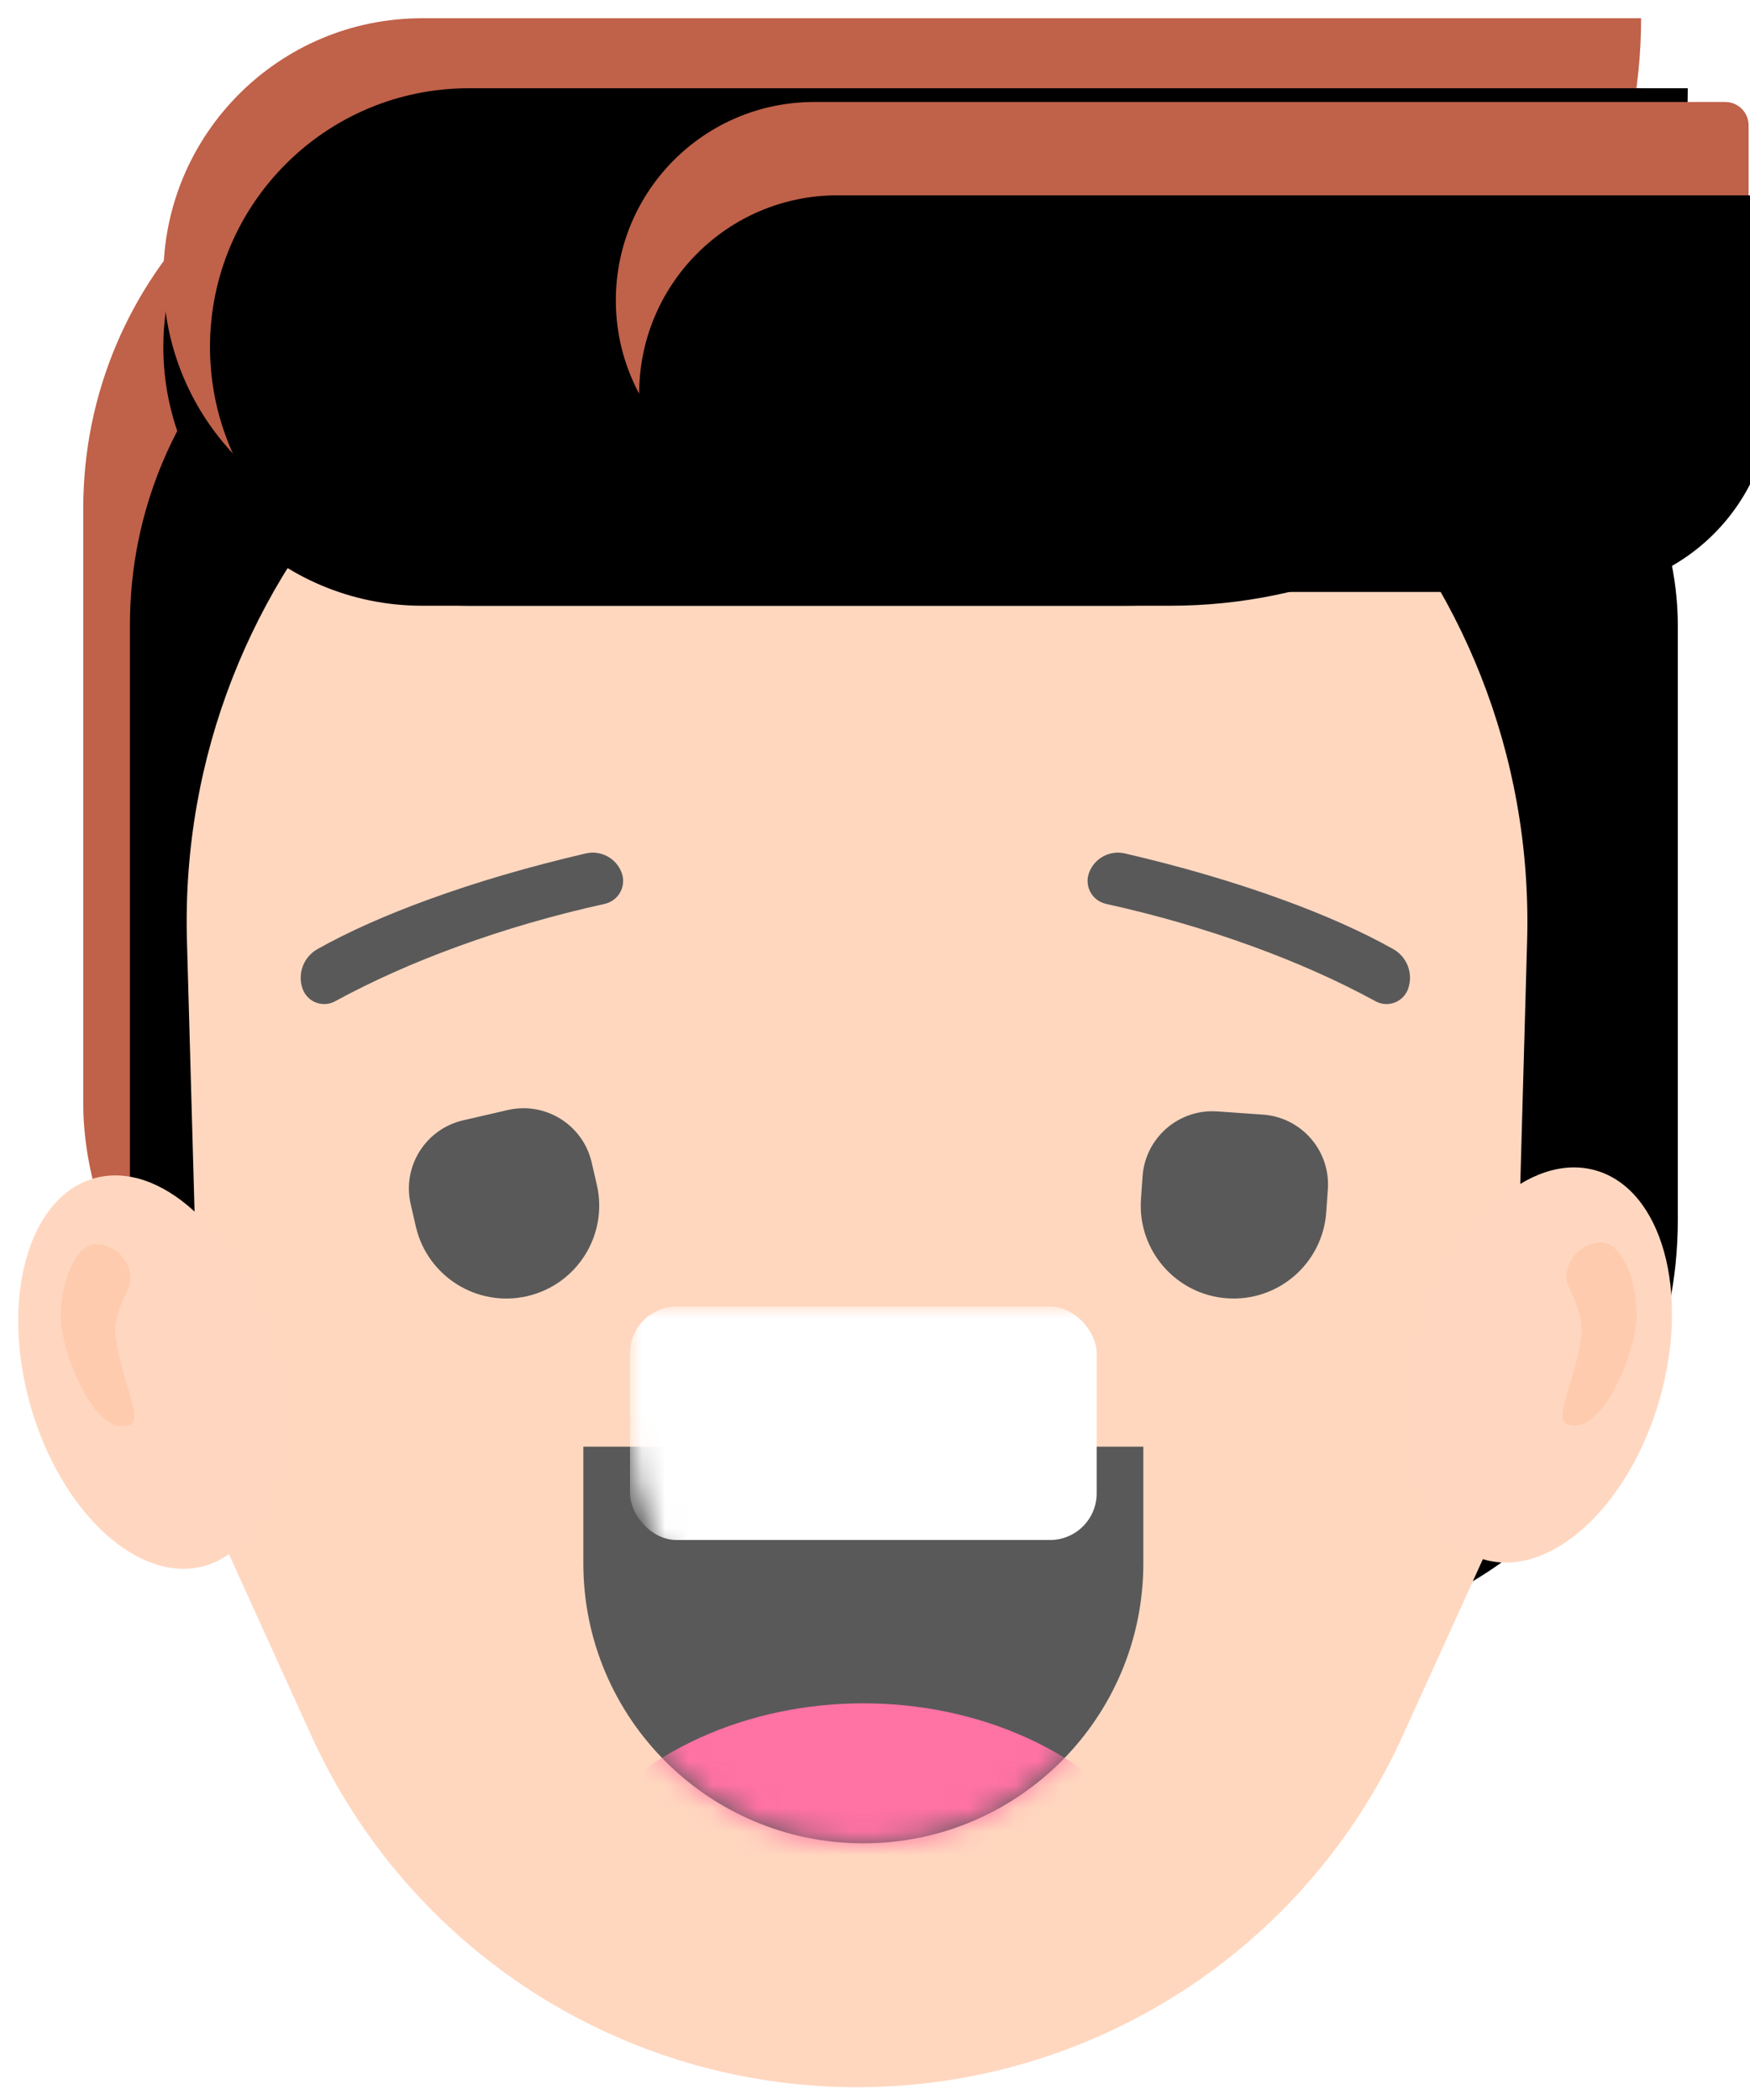 <?xml version="1.0" encoding="UTF-8"?>
<svg viewBox="0 0 75 90" version="1.1" xmlns="http://www.w3.org/2000/svg" xmlns:xlink="http://www.w3.org/1999/xlink">

    <defs>
        <rect id="path-1" x="0.568" y="3" width="66.338" height="61.52" rx="18"></rect>
        <filter x="-3.8%" y="-4.1%" width="107.5%" height="108.1%" filterUnits="objectBoundingBox" id="filter-2">
            <feOffset dx="2" dy="5" in="SourceAlpha" result="shadowOffsetInner1"></feOffset>
            <feComposite in="shadowOffsetInner1" in2="SourceAlpha" operator="arithmetic" k2="-1" k3="1" result="shadowInnerInner1"></feComposite>
            <feColorMatrix values="0 0 0 0 0   0 0 0 0 0   0 0 0 0 0  0 0 0 0.106 0" type="matrix" in="shadowInnerInner1"></feColorMatrix>
        </filter>
        <path d="M0,0 L24,0 L24,5 C24,11.627 18.627,17 12,17 L12,17 C5.373,17 2.58798134e-15,11.627 1.77635684e-15,5 L0,0 Z" id="path-3"></path>
        <path d="M15.089,0 L67.333,0 L67.333,0 C67.333,12.248 57.404,22.178 45.156,22.178 L15.089,22.178 C8.965,22.178 4,17.213 4,11.089 L4,11.089 C4,4.965 8.965,1.12499599e-15 15.089,0 Z" id="path-5"></path>
        <filter x="-2.4%" y="-6.8%" width="104.7%" height="127.1%" filterUnits="objectBoundingBox" id="filter-6">
            <feOffset dx="0" dy="3" in="SourceAlpha" result="shadowOffsetOuter1"></feOffset>
            <feColorMatrix values="0 0 0 0 0   0 0 0 0 0   0 0 0 0 0  0 0 0 0.058 0" type="matrix" in="shadowOffsetOuter1"></feColorMatrix>
        </filter>
        <filter x="-2.4%" y="-6.8%" width="104.7%" height="127.1%" filterUnits="objectBoundingBox" id="filter-7">
            <feOffset dx="2" dy="3" in="SourceAlpha" result="shadowOffsetInner1"></feOffset>
            <feComposite in="shadowOffsetInner1" in2="SourceAlpha" operator="arithmetic" k2="-1" k3="1" result="shadowInnerInner1"></feComposite>
            <feColorMatrix values="0 0 0 0 0   0 0 0 0 0   0 0 0 0 0  0 0 0 0.086 0" type="matrix" in="shadowInnerInner1"></feColorMatrix>
        </filter>
        <path d="M31.893,3.589 L70.94,3.589 C71.493,3.589 71.94,4.037 71.94,4.589 L71.94,12.089 C71.94,16.783 68.135,20.589 63.44,20.589 L31.893,20.589 C27.199,20.589 23.393,16.783 23.393,12.089 L23.393,12.089 C23.393,7.394 27.199,3.589 31.893,3.589 Z" id="path-8"></path>
        <filter x="-4.1%" y="-11.8%" width="108.2%" height="123.5%" filterUnits="objectBoundingBox" id="filter-9">
            <feOffset dx="1" dy="4" in="SourceAlpha" result="shadowOffsetInner1"></feOffset>
            <feComposite in="shadowOffsetInner1" in2="SourceAlpha" operator="arithmetic" k2="-1" k3="1" result="shadowInnerInner1"></feComposite>
            <feColorMatrix values="0 0 0 0 0   0 0 0 0 0   0 0 0 0 0  0 0 0 0.066 0" type="matrix" in="shadowInnerInner1"></feColorMatrix>
        </filter>
    </defs>
    <g id="M---Navigation-extra-outils" stroke="none" stroke-width="1" fill="none" fill-rule="evenodd">
        <g id="HelpCenterHP" transform="translate(-33, -539)">
            <g id="Group-43-Copy-16" transform="translate(32, 539)">
                <g id="Group-41-Copy-9">
                    <g id="Group-18-Copy-70" transform="translate(4, 0)">
                        <g id="Group-17-Copy" transform="translate(0, 0.782)">
                            <g id="Rectangle-6">
                                <use fill="#C06149" fill-rule="evenodd" xlink:href="#path-1"></use>
                                <use fill="black" fill-opacity="1" filter="url(#filter-2)" xlink:href="#path-1"></use>
                            </g>
                            <path d="M33.73,10 L33.73,10 C49.597,10 62.46,22.863 62.46,38.73 C62.46,38.999 62.456,39.268 62.448,39.537 L61.779,63.334 L57.119,73.601 C52.954,82.777 43.807,88.67 33.73,88.67 L33.73,88.67 C23.652,88.67 14.506,82.777 10.341,73.601 L5.681,63.334 L5.012,39.537 C4.566,23.677 17.062,10.457 32.922,10.011 C33.191,10.004 33.461,10 33.73,10 Z" id="Rectangle-6" fill="#FFD7BF"></path>
                            <g id="Rectangle-23" transform="translate(22, 61.218)">
                                <mask id="mask-4" fill="white">
                                    <use xlink:href="#path-3"></use>
                                </mask>
                                <use id="Mask" fill="#595959" xlink:href="#path-3"></use>
                                <ellipse id="Oval-7" fill="#FF72A4" mask="url(#mask-4)" cx="12" cy="22" rx="14" ry="11"></ellipse>
                                <rect fill="#FFFFFF" mask="url(#mask-4)" x="2" y="-6" width="20" height="10" rx="2"></rect>
                            </g>
                            <g id="Rectangle-61-Copy-12">
                                <use fill="black" fill-opacity="1" filter="url(#filter-6)" xlink:href="#path-5"></use>
                                <use fill="#C06149" fill-rule="evenodd" xlink:href="#path-5"></use>
                                <use fill="black" fill-opacity="1" filter="url(#filter-7)" xlink:href="#path-5"></use>
                            </g>
                            <g id="Rectangle-61-Copy-20">
                                <use fill="#C06149" fill-rule="evenodd" xlink:href="#path-8"></use>
                                <use fill="black" fill-opacity="1" filter="url(#filter-9)" xlink:href="#path-8"></use>
                            </g>
                            <g id="Group-31" transform="translate(9.111, 34.139)" fill="#595959">
                                <path d="M39.778,12.77 L41.738,12.77 C43.395,12.77 44.738,14.113 44.738,15.77 L44.738,16.75 C44.738,18.948 42.956,20.73 40.758,20.73 L40.758,20.73 C38.56,20.73 36.778,18.948 36.778,16.75 L36.778,15.77 C36.778,14.113 38.121,12.77 39.778,12.77 Z" id="Rectangle-8-Copy-4" transform="translate(40.758, 16.75) rotate(4) translate(-40.758, -16.75) "></path>
                                <path d="M8.609,12.77 L10.569,12.77 C12.226,12.77 13.569,14.113 13.569,15.77 L13.569,16.75 C13.569,18.948 11.787,20.73 9.589,20.73 L9.589,20.73 C7.391,20.73 5.609,18.948 5.609,16.75 L5.609,15.77 C5.609,14.113 6.952,12.77 8.609,12.77 Z" id="Rectangle-8-Copy-5" transform="translate(9.589, 16.75) rotate(-13) translate(-9.589, -16.75) "></path>
                                <path d="M1.453,3.613 C2.953,3.367 4.691,3.244 6.667,3.244 C8.849,3.244 11.18,3.393 13.66,3.693 L13.66,3.693 C14.323,3.774 14.822,4.336 14.822,5.004 L14.822,5.004 C14.822,5.56 14.371,6.01 13.815,6.01 C13.771,6.01 13.727,6.007 13.683,6.002 C11.482,5.71 9.314,5.565 7.179,5.565 C5.116,5.565 3.19,5.701 1.398,5.973 L1.398,5.973 C0.863,6.054 0.364,5.686 0.283,5.151 C0.275,5.102 0.272,5.053 0.272,5.004 L0.272,5.004 C0.272,4.314 0.772,3.725 1.453,3.613 Z" id="Rectangle-27-Copy-9" transform="translate(7.547, 4.564) rotate(-20) translate(-7.547, -4.564) "></path>
                                <path d="M35.453,3.613 C36.953,3.367 38.691,3.244 40.667,3.244 C42.849,3.244 45.18,3.393 47.66,3.693 L47.66,3.693 C48.323,3.774 48.822,4.336 48.822,5.004 L48.822,5.004 C48.822,5.56 48.371,6.01 47.815,6.01 C47.771,6.01 47.727,6.007 47.683,6.002 C45.482,5.71 43.314,5.565 41.179,5.565 C39.116,5.565 37.19,5.701 35.398,5.973 L35.398,5.973 C34.863,6.054 34.364,5.686 34.283,5.151 C34.275,5.102 34.272,5.053 34.272,5.004 L34.272,5.004 C34.272,4.314 34.772,3.725 35.453,3.613 Z" id="Rectangle-27-Copy-10" transform="translate(41.547, 4.564) scale(-1, 1) rotate(-20) translate(-41.547, -4.564) "></path>
                            </g>
                        </g>
                    </g>
                    <g id="Group-40" transform="translate(59, 48)">
                        <ellipse id="Oval-5" fill="#FFD7C0" transform="translate(8, 10.5) rotate(16) translate(-8, -10.5) " cx="8" cy="10.5" rx="5.333" ry="8.674"></ellipse>
                        <path d="M9.123,13.011 C10.634,13.696 12.145,9.907 12.145,8.354 C12.145,6.802 11.469,5.25 10.634,5.25 C9.799,5.25 9.123,5.945 9.123,6.802 C9.123,7.088 9.87,8.212 9.778,9.13 C9.592,10.971 8.577,12.763 9.123,13.011 Z" id="Oval-6" fill="#FFCBAE"></path>
                    </g>
                    <g id="Group-4" transform="translate(0, 49)">
                        <ellipse id="Oval-5-Copy" fill="#FFD7C0" transform="translate(7.4, 9.805) rotate(-16) translate(-7.4, -9.805) " cx="7.4" cy="9.805" rx="5.294" ry="8.636"></ellipse>
                        <path d="M3.762,12.045 C5.262,12.727 6.762,8.955 6.762,7.409 C6.762,5.864 6.09,4.318 5.262,4.318 C4.433,4.318 3.762,5.01 3.762,5.864 C3.762,6.148 4.504,7.268 4.412,8.182 C4.228,10.014 3.219,11.799 3.762,12.045 Z" id="Oval-6-Copy" fill="#FFCBAE" transform="translate(5.182, 8.223) scale(-1, 1) translate(-5.182, -8.223) "></path>
                    </g>
                </g>
            </g>
        </g>
    </g>
</svg>